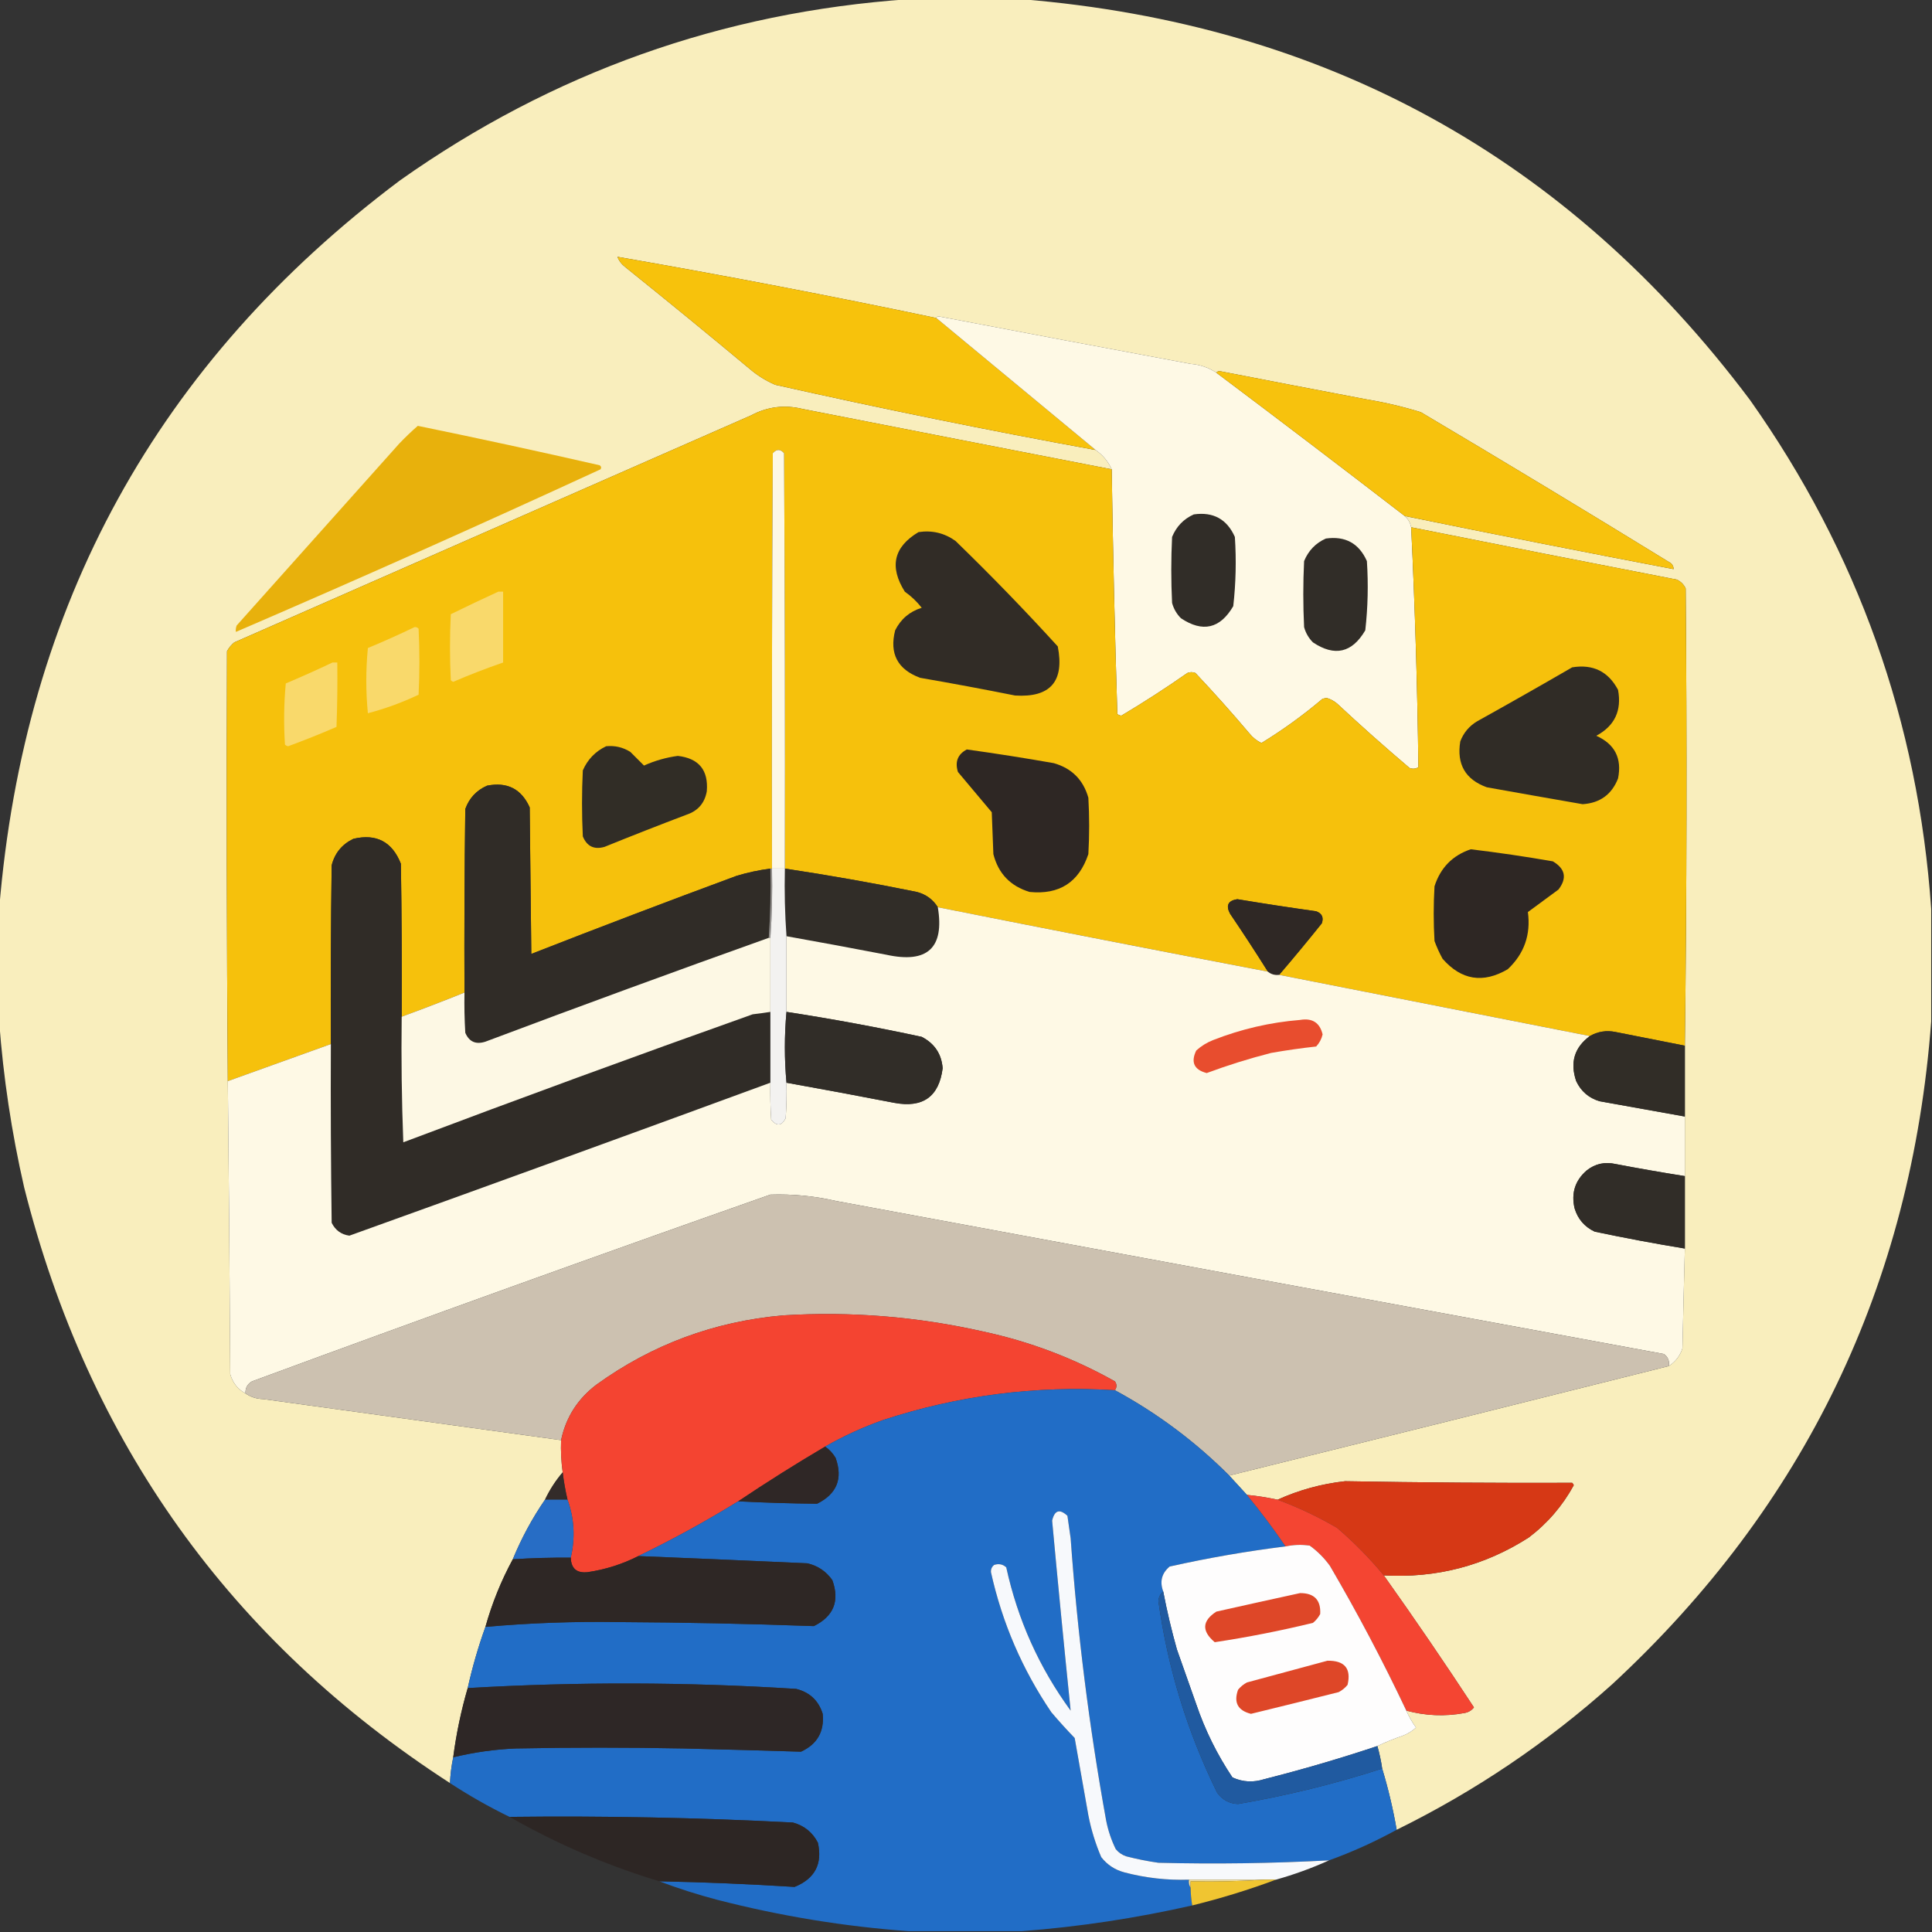 <?xml version="1.0" encoding="UTF-8"?>
<!DOCTYPE svg PUBLIC "-//W3C//DTD SVG 1.1//EN" "http://www.w3.org/Graphics/SVG/1.1/DTD/svg11.dtd">
<svg xmlns="http://www.w3.org/2000/svg" version="1.1" width="1200px" height="1200px" style="shape-rendering:geometricPrecision; text-rendering:geometricPrecision; image-rendering:optimizeQuality; fill-rule:evenodd; clip-rule:evenodd" xmlns:xlink="http://www.w3.org/1999/xlink">
<rect width="100%" height="100%" fill="#333333" stroke="none"/>
<g><path style="opacity:0.998" fill="#f9eebd" d="M 564.5,-0.5 C 587.833,-0.5 611.167,-0.5 634.5,-0.5C 823.267,14.94 974.1,97.94 1087,248.5C 1153.94,343.153 1191.44,448.487 1199.5,564.5C 1199.5,587.833 1199.5,611.167 1199.5,634.5C 1187.17,797.975 1121.17,935.142 1001.5,1046C 961.033,1082.29 916.366,1112.45 867.5,1136.5C 865.251,1123.57 862.251,1110.91 858.5,1098.5C 857.815,1093.76 856.815,1089.09 855.5,1084.5C 860.613,1082.07 865.946,1079.9 871.5,1078C 874.503,1076.83 877.17,1075.17 879.5,1073C 877.109,1069.72 875.109,1066.22 873.5,1062.5C 885.371,1065.72 897.371,1066.22 909.5,1064C 911.997,1063.59 913.997,1062.42 915.5,1060.5C 897.308,1032.76 878.641,1005.43 859.5,978.5C 892.193,980.329 922.193,972.495 949.5,955C 961.147,946.184 970.48,935.351 977.5,922.5C 977.291,921.914 976.957,921.414 976.5,921C 929.508,921.167 882.508,920.834 835.5,920C 820.834,921.629 806.834,925.462 793.5,931.5C 787.24,930.115 780.907,929.115 774.5,928.5C 770.862,924.526 767.195,920.526 763.5,916.5C 854.471,894.007 945.471,871.341 1036.5,848.5C 1040.62,845.876 1043.45,842.21 1045,837.5C 1045.44,816.83 1045.94,796.163 1046.5,775.5C 1046.5,760.5 1046.5,745.5 1046.5,730.5C 1046.5,718.167 1046.5,705.833 1046.5,693.5C 1046.5,678.833 1046.5,664.167 1046.5,649.5C 1047.67,555.001 1047.83,460.334 1047,365.5C 1045.83,363 1044,361.167 1041.5,360C 986.449,349.319 931.449,338.486 876.5,327.5C 875.937,324.705 874.604,322.372 872.5,320.5C 928.113,331.889 983.78,342.889 1039.5,353.5C 1039.44,351.408 1038.44,349.908 1036.5,349C 985.429,317.603 934.096,286.603 882.5,256C 871.369,252.573 860.036,249.906 848.5,248C 818.153,242.231 787.82,236.397 757.5,230.5C 756.584,230.543 755.917,230.876 755.5,231.5C 750.717,228.301 745.383,226.468 739.5,226C 687.284,216.287 635.117,206.454 583,196.5C 582.235,196.57 581.735,196.903 581.5,197.5C 515.77,183.688 449.77,171.021 383.5,159.5C 384.468,162.044 386.135,164.211 388.5,166C 414.35,186.761 440.017,207.761 465.5,229C 470.301,233.125 475.635,236.458 481.5,239C 547.807,253.894 614.14,267.394 680.5,279.5C 684.994,282.65 688.328,286.65 690.5,291.5C 626.523,279.071 562.523,266.571 498.5,254C 487.318,251.251 476.651,252.585 466.5,258C 359.5,305 252.5,352 145.5,399C 143.622,400.543 142.122,402.376 141,404.5C 140.656,493.5 140.823,582.5 141.5,671.5C 142.146,732.164 142.646,792.831 143,853.5C 144.523,858.919 147.69,862.919 152.5,865.5C 155.719,867.718 159.386,868.885 163.5,869C 225.176,877.549 286.843,886.049 348.5,894.5C 348.244,901.224 348.577,907.891 349.5,914.5C 345.089,919.648 341.422,925.314 338.5,931.5C 330.566,943.028 323.899,955.361 318.5,968.5C 311.286,981.795 305.619,995.795 301.5,1010.5C 297.059,1022.84 293.392,1035.5 290.5,1048.5C 286.399,1062.58 283.399,1076.91 281.5,1091.5C 280.399,1096.77 279.733,1102.11 279.5,1107.5C 143.114,1019.21 54.947,895.881 15,737.5C 7.205,703.412 2.039,669.079 -0.5,634.5C -0.5,611.167 -0.5,587.833 -0.5,564.5C 14.94,375.733 97.94,224.9 248.5,112C 343.153,45.056 448.487,7.556 564.5,-0.5 Z"/></g>
<g><path style="opacity:1" fill="#f7c20c" d="M 581.5,197.5 C 614.5,224.833 647.5,252.167 680.5,279.5C 614.14,267.394 547.807,253.894 481.5,239C 475.635,236.458 470.301,233.125 465.5,229C 440.017,207.761 414.35,186.761 388.5,166C 386.135,164.211 384.468,162.044 383.5,159.5C 449.77,171.021 515.77,183.688 581.5,197.5 Z"/></g>
<g><path style="opacity:1" fill="#fef9e5" d="M 581.5,197.5 C 581.735,196.903 582.235,196.57 583,196.5C 635.117,206.454 687.284,216.287 739.5,226C 745.383,226.468 750.717,228.301 755.5,231.5C 794.718,260.935 833.718,290.602 872.5,320.5C 874.604,322.372 875.937,324.705 876.5,327.5C 878.88,377.146 880.38,426.813 881,476.5C 879.274,477.576 877.441,477.743 875.5,477C 860.203,464.038 845.203,450.705 830.5,437C 828.547,435.367 826.38,434.201 824,433.5C 823.167,433.667 822.333,433.833 821.5,434C 809.507,444.168 796.841,453.335 783.5,461.5C 780.594,460.103 778.094,458.103 776,455.5C 765.185,442.717 754.018,430.217 742.5,418C 740.833,417.333 739.167,417.333 737.5,418C 724.135,427.346 710.468,436.179 696.5,444.5C 695.558,444.392 694.725,444.059 694,443.5C 692.417,392.848 691.25,342.182 690.5,291.5C 688.328,286.65 684.994,282.65 680.5,279.5C 647.5,252.167 614.5,224.833 581.5,197.5 Z"/></g>
<g><path style="opacity:1" fill="#f7c20d" d="M 755.5,231.5 C 755.917,230.876 756.584,230.543 757.5,230.5C 787.82,236.397 818.153,242.231 848.5,248C 860.036,249.906 871.369,252.573 882.5,256C 934.096,286.603 985.429,317.603 1036.5,349C 1038.44,349.908 1039.44,351.408 1039.5,353.5C 983.78,342.889 928.113,331.889 872.5,320.5C 833.718,290.602 794.718,260.935 755.5,231.5 Z"/></g>
<g><path style="opacity:1" fill="#f6c10c" d="M 690.5,291.5 C 691.25,342.182 692.417,392.848 694,443.5C 694.725,444.059 695.558,444.392 696.5,444.5C 710.468,436.179 724.135,427.346 737.5,418C 739.167,417.333 740.833,417.333 742.5,418C 754.018,430.217 765.185,442.717 776,455.5C 778.094,458.103 780.594,460.103 783.5,461.5C 796.841,453.335 809.507,444.168 821.5,434C 822.333,433.833 823.167,433.667 824,433.5C 826.38,434.201 828.547,435.367 830.5,437C 845.203,450.705 860.203,464.038 875.5,477C 877.441,477.743 879.274,477.576 881,476.5C 880.38,426.813 878.88,377.146 876.5,327.5C 931.449,338.486 986.449,349.319 1041.5,360C 1044,361.167 1045.83,363 1047,365.5C 1047.83,460.334 1047.67,555.001 1046.5,649.5C 1032.3,646.685 1017.97,643.852 1003.5,641C 997.789,639.833 992.456,640.667 987.5,643.5C 923.175,630.835 858.842,618.168 794.5,605.5C 803.499,594.998 812.332,584.332 821,573.5C 822.271,569.834 821.104,567.334 817.5,566C 801.133,563.717 784.8,561.217 768.5,558.5C 762.771,559.394 761.271,562.394 764,567.5C 772.056,579.383 779.89,591.383 787.5,603.5C 719.12,590.424 650.786,577.091 582.5,563.5C 579.475,558.655 575.142,555.488 569.5,554C 542.271,548.454 514.938,543.62 487.5,539.5C 487.667,453.499 487.5,367.499 487,281.5C 484.667,278.833 482.333,278.833 480,281.5C 479.5,367.499 479.333,453.499 479.5,539.5C 479.167,539.5 478.833,539.5 478.5,539.5C 471.369,540.426 464.369,541.926 457.5,544C 414.827,559.779 372.327,575.945 330,592.5C 329.667,562.167 329.333,531.833 329,501.5C 323.846,490.006 315.013,485.506 302.5,488C 295.911,490.921 291.411,495.754 289,502.5C 288.5,540.499 288.333,578.499 288.5,616.5C 275.578,621.696 262.578,626.696 249.5,631.5C 249.667,599.832 249.5,568.165 249,536.5C 243.602,522.816 233.769,517.65 219.5,521C 212.408,524.421 207.908,529.921 206,537.5C 205.5,574.498 205.333,611.498 205.5,648.5C 184.177,656.16 162.844,663.826 141.5,671.5C 140.823,582.5 140.656,493.5 141,404.5C 142.122,402.376 143.622,400.543 145.5,399C 252.5,352 359.5,305 466.5,258C 476.651,252.585 487.318,251.251 498.5,254C 562.523,266.571 626.523,279.071 690.5,291.5 Z"/></g>
<g><path style="opacity:1" fill="#e8b10c" d="M 259.5,264.5 C 297.221,272.233 334.888,280.4 372.5,289C 373.451,289.718 373.617,290.551 373,291.5C 297.896,326.137 222.396,359.804 146.5,392.5C 146.343,391.127 146.51,389.793 147,388.5C 180.667,350.833 214.333,313.167 248,275.5C 251.729,271.602 255.562,267.935 259.5,264.5 Z"/></g>
<g><path style="opacity:1" fill="#fdf8e6" d="M 487.5,539.5 C 484.833,539.5 482.167,539.5 479.5,539.5C 479.333,453.499 479.5,367.499 480,281.5C 482.333,278.833 484.667,278.833 487,281.5C 487.5,367.499 487.667,453.499 487.5,539.5 Z"/></g>
<g><path style="opacity:1" fill="#312d28" d="M 741.5,319.5 C 753.58,317.788 762.08,322.454 767,333.5C 767.948,347.902 767.615,362.235 766,376.5C 757.821,390.506 746.988,393.006 733.5,384C 730.836,381.331 729.002,378.164 728,374.5C 727.333,360.833 727.333,347.167 728,333.5C 730.687,326.981 735.187,322.314 741.5,319.5 Z"/></g>
<g><path style="opacity:1" fill="#312c26" d="M 570.5,330.5 C 578.964,329.233 586.631,331.066 593.5,336C 615.393,357.225 636.56,379.059 657,401.5C 661.248,423.211 652.415,433.377 630.5,432C 610.883,428.077 591.217,424.41 571.5,421C 557.478,415.788 552.311,405.954 556,391.5C 559.518,384.481 565.018,379.814 572.5,377.5C 569.481,373.647 565.981,370.313 562,367.5C 552.255,352.016 555.089,339.683 570.5,330.5 Z"/></g>
<g><path style="opacity:1" fill="#312d28" d="M 823.5,334.5 C 835.58,332.788 844.08,337.454 849,348.5C 849.948,362.902 849.615,377.235 848,391.5C 839.821,405.506 828.988,408.006 815.5,399C 812.836,396.331 811.002,393.164 810,389.5C 809.333,375.833 809.333,362.167 810,348.5C 812.687,341.981 817.187,337.314 823.5,334.5 Z"/></g>
<g><path style="opacity:1" fill="#f9d96b" d="M 309.5,367.5 C 310.5,367.5 311.5,367.5 312.5,367.5C 312.5,382.167 312.5,396.833 312.5,411.5C 302.045,415.098 291.712,419.098 281.5,423.5C 280.914,423.291 280.414,422.957 280,422.5C 279.333,408.833 279.333,395.167 280,381.5C 289.818,376.673 299.651,372.007 309.5,367.5 Z"/></g>
<g><path style="opacity:1" fill="#f9d96b" d="M 257.5,389.5 C 258.496,389.414 259.329,389.748 260,390.5C 260.667,404.167 260.667,417.833 260,431.5C 249.777,436.349 239.277,440.183 228.5,443C 227.178,429.563 227.178,416.063 228.5,402.5C 238.375,398.391 248.042,394.058 257.5,389.5 Z"/></g>
<g><path style="opacity:1" fill="#f9d96b" d="M 206.5,411.5 C 207.5,411.5 208.5,411.5 209.5,411.5C 209.667,424.837 209.5,438.171 209,451.5C 199.128,455.768 189.128,459.768 179,463.5C 178.228,463.355 177.561,463.022 177,462.5C 176.167,449.82 176.334,437.154 177.5,424.5C 187.352,420.338 197.019,416.004 206.5,411.5 Z"/></g>
<g><path style="opacity:1" fill="#302c26" d="M 976.5,414.5 C 989.434,412.384 998.934,417.051 1005,428.5C 1007.39,441.371 1002.89,450.871 991.5,457C 1003.01,462.19 1007.51,471.023 1005,483.5C 1001.11,493.456 993.773,498.79 983,499.5C 963.171,496.056 943.338,492.556 923.5,489C 910.17,484.186 904.67,474.686 907,460.5C 909.055,455.112 912.555,450.946 917.5,448C 937.334,436.97 957.001,425.803 976.5,414.5 Z"/></g>
<g><path style="opacity:1" fill="#312d26" d="M 376.5,463.5 C 381.901,462.966 386.901,464.133 391.5,467C 394.4,469.9 397.233,472.733 400,475.5C 406.717,472.483 413.717,470.483 421,469.5C 434.093,471.015 440.093,478.349 439,491.5C 437.703,498.798 433.536,503.631 426.5,506C 409.421,512.471 392.421,519.137 375.5,526C 369.038,527.865 364.538,525.698 362,519.5C 361.333,505.833 361.333,492.167 362,478.5C 364.996,471.672 369.829,466.672 376.5,463.5 Z"/></g>
<g><path style="opacity:1" fill="#2e2724" d="M 600.5,465.5 C 618.539,468.006 636.539,470.84 654.5,474C 665.667,477.167 672.833,484.333 676,495.5C 676.667,507.167 676.667,518.833 676,530.5C 670.145,548.017 657.979,555.85 639.5,554C 627.559,550.392 620.059,542.559 617,530.5C 616.667,521.833 616.333,513.167 616,504.5C 609,496.167 602,487.833 595,479.5C 593.025,473.177 594.858,468.51 600.5,465.5 Z"/></g>
<g><path style="opacity:1" fill="#302c27" d="M 478.5,539.5 C 478.816,553.912 478.482,568.245 477.5,582.5C 418.692,603.493 360.025,624.993 301.5,647C 295.569,648.925 291.402,647.092 289,641.5C 288.5,633.173 288.334,624.84 288.5,616.5C 288.333,578.499 288.5,540.499 289,502.5C 291.411,495.754 295.911,490.921 302.5,488C 315.013,485.506 323.846,490.006 329,501.5C 329.333,531.833 329.667,562.167 330,592.5C 372.327,575.945 414.827,559.779 457.5,544C 464.369,541.926 471.369,540.426 478.5,539.5 Z"/></g>
<g><path style="opacity:1" fill="#302c27" d="M 249.5,631.5 C 249.167,657.509 249.5,683.509 250.5,709.5C 322.592,682.303 394.925,655.803 467.5,630C 471.191,629.58 474.858,629.08 478.5,628.5C 478.5,643.167 478.5,657.833 478.5,672.5C 391.447,704.462 304.28,736.129 217,767.5C 211.95,766.789 208.283,764.122 206,759.5C 205.5,722.502 205.333,685.502 205.5,648.5C 205.333,611.498 205.5,574.498 206,537.5C 207.908,529.921 212.408,524.421 219.5,521C 233.769,517.65 243.602,522.816 249,536.5C 249.5,568.165 249.667,599.832 249.5,631.5 Z"/></g>
<g><path style="opacity:1" fill="#2e2724" d="M 913.5,527.5 C 930.547,529.542 947.547,532.042 964.5,535C 972.248,539.585 973.415,545.418 968,552.5C 961.667,557.167 955.333,561.833 949,566.5C 950.882,580.549 946.715,592.383 936.5,602C 921.166,610.989 907.666,608.822 896,595.5C 894.059,591.952 892.393,588.286 891,584.5C 890.333,573.167 890.333,561.833 891,550.5C 894.684,538.984 902.184,531.317 913.5,527.5 Z"/></g>
<g><path style="opacity:1" fill="#928f8c" d="M 478.5,539.5 C 478.833,539.5 479.167,539.5 479.5,539.5C 479.829,554.01 479.496,568.343 478.5,582.5C 478.167,582.5 477.833,582.5 477.5,582.5C 478.482,568.245 478.816,553.912 478.5,539.5 Z"/></g>
<g><path style="opacity:1" fill="#312d28" d="M 487.5,539.5 C 514.938,543.62 542.271,548.454 569.5,554C 575.142,555.488 579.475,558.655 582.5,563.5C 586.707,588.782 576.04,598.616 550.5,593C 529.847,589.026 509.18,585.193 488.5,581.5C 487.504,567.677 487.171,553.677 487.5,539.5 Z"/></g>
<g><path style="opacity:1" fill="#2f2825" d="M 794.5,605.5 C 791.812,605.834 789.479,605.168 787.5,603.5C 779.89,591.383 772.056,579.383 764,567.5C 761.271,562.394 762.771,559.394 768.5,558.5C 784.8,561.217 801.133,563.717 817.5,566C 821.104,567.334 822.271,569.834 821,573.5C 812.332,584.332 803.499,594.998 794.5,605.5 Z"/></g>
<g><path style="opacity:1" fill="#fef9e5" d="M 582.5,563.5 C 650.786,577.091 719.12,590.424 787.5,603.5C 789.479,605.168 791.812,605.834 794.5,605.5C 858.842,618.168 923.175,630.835 987.5,643.5C 977.891,650.569 975.057,659.903 979,671.5C 981.986,677.82 986.819,681.987 993.5,684C 1011.17,687.214 1028.84,690.381 1046.5,693.5C 1046.5,705.833 1046.5,718.167 1046.5,730.5C 1032.14,728.234 1017.81,725.734 1003.5,723C 996.779,721.48 990.779,722.813 985.5,727C 978.312,733.228 975.812,741.062 978,750.5C 980.013,757.181 984.18,762.014 990.5,765C 1009.09,768.918 1027.76,772.418 1046.5,775.5C 1045.94,796.163 1045.44,816.83 1045,837.5C 1043.45,842.21 1040.62,845.876 1036.5,848.5C 1037.04,845.348 1036.04,842.848 1033.5,841C 862.132,809.46 690.799,777.793 519.5,746C 505.987,742.878 492.32,741.545 478.5,742C 370.889,779.871 263.555,818.537 156.5,858C 153.603,859.715 152.269,862.215 152.5,865.5C 147.69,862.919 144.523,858.919 143,853.5C 142.646,792.831 142.146,732.164 141.5,671.5C 162.844,663.826 184.177,656.16 205.5,648.5C 205.333,685.502 205.5,722.502 206,759.5C 208.283,764.122 211.95,766.789 217,767.5C 304.28,736.129 391.447,704.462 478.5,672.5C 478.334,680.174 478.5,687.841 479,695.5C 482.523,699.701 485.523,699.368 488,694.5C 488.5,687.174 488.666,679.841 488.5,672.5C 510.842,676.501 533.175,680.667 555.5,685C 573.255,688.312 583.255,681.145 585.5,663.5C 584.817,654.65 580.484,648.15 572.5,644C 544.638,637.994 516.638,632.827 488.5,628.5C 488.5,612.833 488.5,597.167 488.5,581.5C 509.18,585.193 529.847,589.026 550.5,593C 576.04,598.616 586.707,588.782 582.5,563.5 Z"/></g>
<g><path style="opacity:1" fill="#f3f2f0" d="M 479.5,539.5 C 482.167,539.5 484.833,539.5 487.5,539.5C 487.171,553.677 487.504,567.677 488.5,581.5C 488.5,597.167 488.5,612.833 488.5,628.5C 487.167,643.167 487.167,657.833 488.5,672.5C 488.666,679.841 488.5,687.174 488,694.5C 485.523,699.368 482.523,699.701 479,695.5C 478.5,687.841 478.334,680.174 478.5,672.5C 478.5,657.833 478.5,643.167 478.5,628.5C 478.5,613.167 478.5,597.833 478.5,582.5C 479.496,568.343 479.829,554.01 479.5,539.5 Z"/></g>
<g><path style="opacity:1" fill="#fdf8e4" d="M 477.5,582.5 C 477.833,582.5 478.167,582.5 478.5,582.5C 478.5,597.833 478.5,613.167 478.5,628.5C 474.858,629.08 471.191,629.58 467.5,630C 394.925,655.803 322.592,682.303 250.5,709.5C 249.5,683.509 249.167,657.509 249.5,631.5C 262.578,626.696 275.578,621.696 288.5,616.5C 288.334,624.84 288.5,633.173 289,641.5C 291.402,647.092 295.569,648.925 301.5,647C 360.025,624.993 418.692,603.493 477.5,582.5 Z"/></g>
<g><path style="opacity:1" fill="#312d28" d="M 488.5,628.5 C 516.638,632.827 544.638,637.994 572.5,644C 580.484,648.15 584.817,654.65 585.5,663.5C 583.255,681.145 573.255,688.312 555.5,685C 533.175,680.667 510.842,676.501 488.5,672.5C 487.167,657.833 487.167,643.167 488.5,628.5 Z"/></g>
<g><path style="opacity:1" fill="#e84d2e" d="M 807.5,633.5 C 815.105,632.201 819.772,635.201 821.5,642.5C 820.82,645.36 819.487,647.86 817.5,650C 808.132,651.029 798.799,652.362 789.5,654C 775.932,657.468 762.598,661.634 749.5,666.5C 741.662,664.462 739.495,659.796 743,652.5C 746.081,649.707 749.581,647.54 753.5,646C 771.045,639.142 789.045,634.975 807.5,633.5 Z"/></g>
<g><path style="opacity:1" fill="#312d27" d="M 1046.5,649.5 C 1046.5,664.167 1046.5,678.833 1046.5,693.5C 1028.84,690.381 1011.17,687.214 993.5,684C 986.819,681.987 981.986,677.82 979,671.5C 975.057,659.903 977.891,650.569 987.5,643.5C 992.456,640.667 997.789,639.833 1003.5,641C 1017.97,643.852 1032.3,646.685 1046.5,649.5 Z"/></g>
<g><path style="opacity:1" fill="#312d28" d="M 1046.5,730.5 C 1046.5,745.5 1046.5,760.5 1046.5,775.5C 1027.76,772.418 1009.09,768.918 990.5,765C 984.18,762.014 980.013,757.181 978,750.5C 975.812,741.062 978.312,733.228 985.5,727C 990.779,722.813 996.779,721.48 1003.5,723C 1017.81,725.734 1032.14,728.234 1046.5,730.5 Z"/></g>
<g><path style="opacity:1" fill="#ccc1b0" d="M 1036.5,848.5 C 945.471,871.341 854.471,894.007 763.5,916.5C 742.375,895.368 718.708,877.701 692.5,863.5C 693.752,861.661 693.752,859.828 692.5,858C 666.785,843.537 639.452,833.204 610.5,827C 569.621,817.768 528.288,814.435 486.5,817C 443.735,820.734 405.069,835.067 370.5,860C 358.814,868.827 351.481,880.327 348.5,894.5C 286.843,886.049 225.176,877.549 163.5,869C 159.386,868.885 155.719,867.718 152.5,865.5C 152.269,862.215 153.603,859.715 156.5,858C 263.555,818.537 370.889,779.871 478.5,742C 492.32,741.545 505.987,742.878 519.5,746C 690.799,777.793 862.132,809.46 1033.5,841C 1036.04,842.848 1037.04,845.348 1036.5,848.5 Z"/></g>
<g><path style="opacity:1" fill="#f44431" d="M 692.5,863.5 C 643.289,860.504 595.289,866.671 548.5,882C 535.933,886.458 523.933,891.958 512.5,898.5C 494.127,909.347 476.127,920.68 458.5,932.5C 438.47,944.851 417.804,956.184 396.5,966.5C 386.546,971.54 376.046,974.873 365,976.5C 358.237,977.234 354.737,974.234 354.5,967.5C 357.379,955.204 356.712,943.204 352.5,931.5C 351.178,925.902 350.178,920.235 349.5,914.5C 348.577,907.891 348.244,901.224 348.5,894.5C 351.481,880.327 358.814,868.827 370.5,860C 405.069,835.067 443.735,820.734 486.5,817C 528.288,814.435 569.621,817.768 610.5,827C 639.452,833.204 666.785,843.537 692.5,858C 693.752,859.828 693.752,861.661 692.5,863.5 Z"/></g>
<g><path style="opacity:0.999" fill="#216dc6" d="M 692.5,863.5 C 718.708,877.701 742.375,895.368 763.5,916.5C 767.195,920.526 770.862,924.526 774.5,928.5C 782.987,938.809 790.987,949.476 798.5,960.5C 774.301,963.505 750.301,967.671 726.5,973C 721.542,977.17 720.208,982.337 722.5,988.5C 720.667,990.022 719.667,992.022 719.5,994.5C 725.301,1036.11 737.468,1075.77 756,1113.5C 759.221,1117.94 763.555,1120.28 769,1120.5C 799.36,1115.29 829.193,1107.95 858.5,1098.5C 862.251,1110.91 865.251,1123.57 867.5,1136.5C 854.044,1143.89 840.044,1150.23 825.5,1155.5C 790.194,1157.39 754.861,1157.89 719.5,1157C 712.753,1156.04 706.086,1154.7 699.5,1153C 696.898,1152.12 694.731,1150.62 693,1148.5C 690.202,1142.77 688.202,1136.77 687,1130.5C 676.516,1072.59 669.183,1014.26 665,955.5C 664.333,950.833 663.667,946.167 663,941.5C 658.172,937 655.005,938 653.5,944.5C 657.139,983.888 660.972,1023.22 665,1062.5C 645.446,1035.72 632.113,1006.05 625,973.5C 622.847,971.556 620.347,971.056 617.5,972C 616.056,973.126 615.39,974.626 615.5,976.5C 622.476,1007.94 634.976,1036.94 653,1063.5C 657.677,1069.01 662.51,1074.34 667.5,1079.5C 670.332,1095.48 673.165,1111.48 676,1127.5C 677.74,1136.46 680.407,1145.13 684,1153.5C 687.755,1158.3 692.588,1161.46 698.5,1163C 711.606,1166.44 724.939,1167.94 738.5,1167.5C 738.216,1169.41 738.549,1171.08 739.5,1172.5C 739.552,1176.2 739.886,1179.86 740.5,1183.5C 705.426,1191.46 670.093,1196.79 634.5,1199.5C 611.167,1199.5 587.833,1199.5 564.5,1199.5C 524.392,1196.6 484.726,1190.1 445.5,1180C 433.192,1176.76 421.192,1172.93 409.5,1168.5C 437.582,1169.07 465.582,1170.23 493.5,1172C 506.133,1166.9 510.966,1157.73 508,1144.5C 504.657,1138.08 499.491,1133.91 492.5,1132C 433.882,1128.97 375.215,1127.81 316.5,1128.5C 303.707,1122.27 291.373,1115.27 279.5,1107.5C 279.733,1102.11 280.399,1096.77 281.5,1091.5C 294.28,1088.38 307.28,1086.55 320.5,1086C 355.167,1085.33 389.833,1085.33 424.5,1086C 448.854,1086.58 473.188,1087.25 497.5,1088C 507.552,1083.4 512.052,1075.57 511,1064.5C 508.401,1056.23 502.901,1051.07 494.5,1049C 426.488,1044.7 358.488,1044.53 290.5,1048.5C 293.392,1035.5 297.059,1022.84 301.5,1010.5C 329.102,1008.04 356.769,1007.04 384.5,1007.5C 424.86,1007.71 465.194,1008.54 505.5,1010C 517.806,1003.89 521.64,994.39 517,981.5C 513.206,976.05 508.039,972.55 501.5,971C 466.344,969.412 431.344,967.912 396.5,966.5C 417.804,956.184 438.47,944.851 458.5,932.5C 474.834,933.334 491.167,933.834 507.5,934C 519.806,927.89 523.64,918.39 519,905.5C 517.306,902.642 515.139,900.309 512.5,898.5C 523.933,891.958 535.933,886.458 548.5,882C 595.289,866.671 643.289,860.504 692.5,863.5 Z"/></g>
<g><path style="opacity:1" fill="#2f2726" d="M 512.5,898.5 C 515.139,900.309 517.306,902.642 519,905.5C 523.64,918.39 519.806,927.89 507.5,934C 491.167,933.834 474.834,933.334 458.5,932.5C 476.127,920.68 494.127,909.347 512.5,898.5 Z"/></g>
<g><path style="opacity:1" fill="#332b29" d="M 349.5,914.5 C 350.178,920.235 351.178,925.902 352.5,931.5C 347.833,931.5 343.167,931.5 338.5,931.5C 341.422,925.314 345.089,919.648 349.5,914.5 Z"/></g>
<g><path style="opacity:1" fill="#d63815" d="M 859.5,978.5 C 850.732,967.898 841.066,958.065 830.5,949C 818.621,942.059 806.288,936.226 793.5,931.5C 806.834,925.462 820.834,921.629 835.5,920C 882.508,920.834 929.508,921.167 976.5,921C 976.957,921.414 977.291,921.914 977.5,922.5C 970.48,935.351 961.147,946.184 949.5,955C 922.193,972.495 892.193,980.329 859.5,978.5 Z"/></g>
<g><path style="opacity:1" fill="#f44532" d="M 774.5,928.5 C 780.907,929.115 787.24,930.115 793.5,931.5C 806.288,936.226 818.621,942.059 830.5,949C 841.066,958.065 850.732,967.898 859.5,978.5C 878.641,1005.43 897.308,1032.76 915.5,1060.5C 913.997,1062.42 911.997,1063.59 909.5,1064C 897.371,1066.22 885.371,1065.72 873.5,1062.5C 858.953,1031.74 843.12,1001.74 826,972.5C 822.446,967.612 818.279,963.446 813.5,960C 808.448,959.274 803.448,959.441 798.5,960.5C 790.987,949.476 782.987,938.809 774.5,928.5 Z"/></g>
<g><path style="opacity:1" fill="#276dc5" d="M 338.5,931.5 C 343.167,931.5 347.833,931.5 352.5,931.5C 356.712,943.204 357.379,955.204 354.5,967.5C 342.484,967.39 330.484,967.723 318.5,968.5C 323.899,955.361 330.566,943.028 338.5,931.5 Z"/></g>
<g><path style="opacity:0.996" fill="#f8fafd" d="M 825.5,1155.5 C 814.881,1160.3 803.881,1164.3 792.5,1167.5C 790.167,1167.5 787.833,1167.5 785.5,1167.5C 769.833,1167.5 754.167,1167.5 738.5,1167.5C 724.939,1167.94 711.606,1166.44 698.5,1163C 692.588,1161.46 687.755,1158.3 684,1153.5C 680.407,1145.13 677.74,1136.46 676,1127.5C 673.165,1111.48 670.332,1095.48 667.5,1079.5C 662.51,1074.34 657.677,1069.01 653,1063.5C 634.976,1036.94 622.476,1007.94 615.5,976.5C 615.39,974.626 616.056,973.126 617.5,972C 620.347,971.056 622.847,971.556 625,973.5C 632.113,1006.05 645.446,1035.72 665,1062.5C 660.972,1023.22 657.139,983.888 653.5,944.5C 655.005,938 658.172,937 663,941.5C 663.667,946.167 664.333,950.833 665,955.5C 669.183,1014.26 676.516,1072.59 687,1130.5C 688.202,1136.77 690.202,1142.77 693,1148.5C 694.731,1150.62 696.898,1152.12 699.5,1153C 706.086,1154.7 712.753,1156.04 719.5,1157C 754.861,1157.89 790.194,1157.39 825.5,1155.5 Z"/></g>
<g><path style="opacity:1" fill="#fefdfd" d="M 873.5,1062.5 C 875.109,1066.22 877.109,1069.72 879.5,1073C 877.17,1075.17 874.503,1076.83 871.5,1078C 865.946,1079.9 860.613,1082.07 855.5,1084.5C 832.418,1092.21 809.085,1099.04 785.5,1105C 778.579,1107.26 771.912,1106.93 765.5,1104C 756.017,1089.87 748.517,1074.7 743,1058.5C 739,1047.17 735,1035.83 731,1024.5C 727.644,1012.6 724.81,1000.6 722.5,988.5C 720.208,982.337 721.542,977.17 726.5,973C 750.301,967.671 774.301,963.505 798.5,960.5C 803.448,959.441 808.448,959.274 813.5,960C 818.279,963.446 822.446,967.612 826,972.5C 843.12,1001.74 858.953,1031.74 873.5,1062.5 Z"/></g>
<g><path style="opacity:1" fill="#2e2725" d="M 396.5,966.5 C 431.344,967.912 466.344,969.412 501.5,971C 508.039,972.55 513.206,976.05 517,981.5C 521.64,994.39 517.806,1003.89 505.5,1010C 465.194,1008.54 424.86,1007.71 384.5,1007.5C 356.769,1007.04 329.102,1008.04 301.5,1010.5C 305.619,995.795 311.286,981.795 318.5,968.5C 330.484,967.723 342.484,967.39 354.5,967.5C 354.737,974.234 358.237,977.234 365,976.5C 376.046,974.873 386.546,971.54 396.5,966.5 Z"/></g>
<g><path style="opacity:1" fill="#205aa0" d="M 722.5,988.5 C 724.81,1000.6 727.644,1012.6 731,1024.5C 735,1035.83 739,1047.17 743,1058.5C 748.517,1074.7 756.017,1089.87 765.5,1104C 771.912,1106.93 778.579,1107.26 785.5,1105C 809.085,1099.04 832.418,1092.21 855.5,1084.5C 856.815,1089.09 857.815,1093.76 858.5,1098.5C 829.193,1107.95 799.36,1115.29 769,1120.5C 763.555,1120.28 759.221,1117.94 756,1113.5C 737.468,1075.77 725.301,1036.11 719.5,994.5C 719.667,992.022 720.667,990.022 722.5,988.5 Z"/></g>
<g><path style="opacity:1" fill="#de4728" d="M 807.5,989.5 C 816.315,989.48 820.482,993.814 820,1002.5C 818.878,1004.62 817.378,1006.46 815.5,1008C 795.29,1012.91 774.956,1016.91 754.5,1020C 746.269,1013.09 746.602,1006.76 755.5,1001C 772.937,997.082 790.271,993.248 807.5,989.5 Z"/></g>
<g><path style="opacity:1" fill="#de4728" d="M 824.5,1031.5 C 835.198,1031.35 839.365,1036.35 837,1046.5C 835.457,1048.38 833.624,1049.88 831.5,1051C 813.349,1055.58 795.182,1060.08 777,1064.5C 768.806,1062.44 766.139,1057.44 769,1049.5C 770.543,1047.62 772.376,1046.12 774.5,1045C 791.272,1040.48 807.939,1035.98 824.5,1031.5 Z"/></g>
<g><path style="opacity:1" fill="#2e2726" d="M 281.5,1091.5 C 283.399,1076.91 286.399,1062.58 290.5,1048.5C 358.488,1044.53 426.488,1044.7 494.5,1049C 502.901,1051.07 508.401,1056.23 511,1064.5C 512.052,1075.57 507.552,1083.4 497.5,1088C 473.188,1087.25 448.854,1086.58 424.5,1086C 389.833,1085.33 355.167,1085.33 320.5,1086C 307.28,1086.55 294.28,1088.38 281.5,1091.5 Z"/></g>
<g><path style="opacity:0.996" fill="#2e2725" d="M 316.5,1128.5 C 375.215,1127.81 433.882,1128.97 492.5,1132C 499.491,1133.91 504.657,1138.08 508,1144.5C 510.966,1157.73 506.133,1166.9 493.5,1172C 465.582,1170.23 437.582,1169.07 409.5,1168.5C 376.922,1158.65 345.922,1145.31 316.5,1128.5 Z"/></g>
<g><path style="opacity:1" fill="#f5e3a3" d="M 738.5,1167.5 C 754.167,1167.5 769.833,1167.5 785.5,1167.5C 770.342,1168.5 755.009,1168.83 739.5,1168.5C 739.5,1169.83 739.5,1171.17 739.5,1172.5C 738.549,1171.08 738.216,1169.41 738.5,1167.5 Z"/></g>
<g><path style="opacity:0.964" fill="#f6ca31" d="M 785.5,1167.5 C 787.833,1167.5 790.167,1167.5 792.5,1167.5C 775.549,1173.82 758.216,1179.15 740.5,1183.5C 739.886,1179.86 739.552,1176.2 739.5,1172.5C 739.5,1171.17 739.5,1169.83 739.5,1168.5C 755.009,1168.83 770.342,1168.5 785.5,1167.5 Z"/></g>
</svg>
